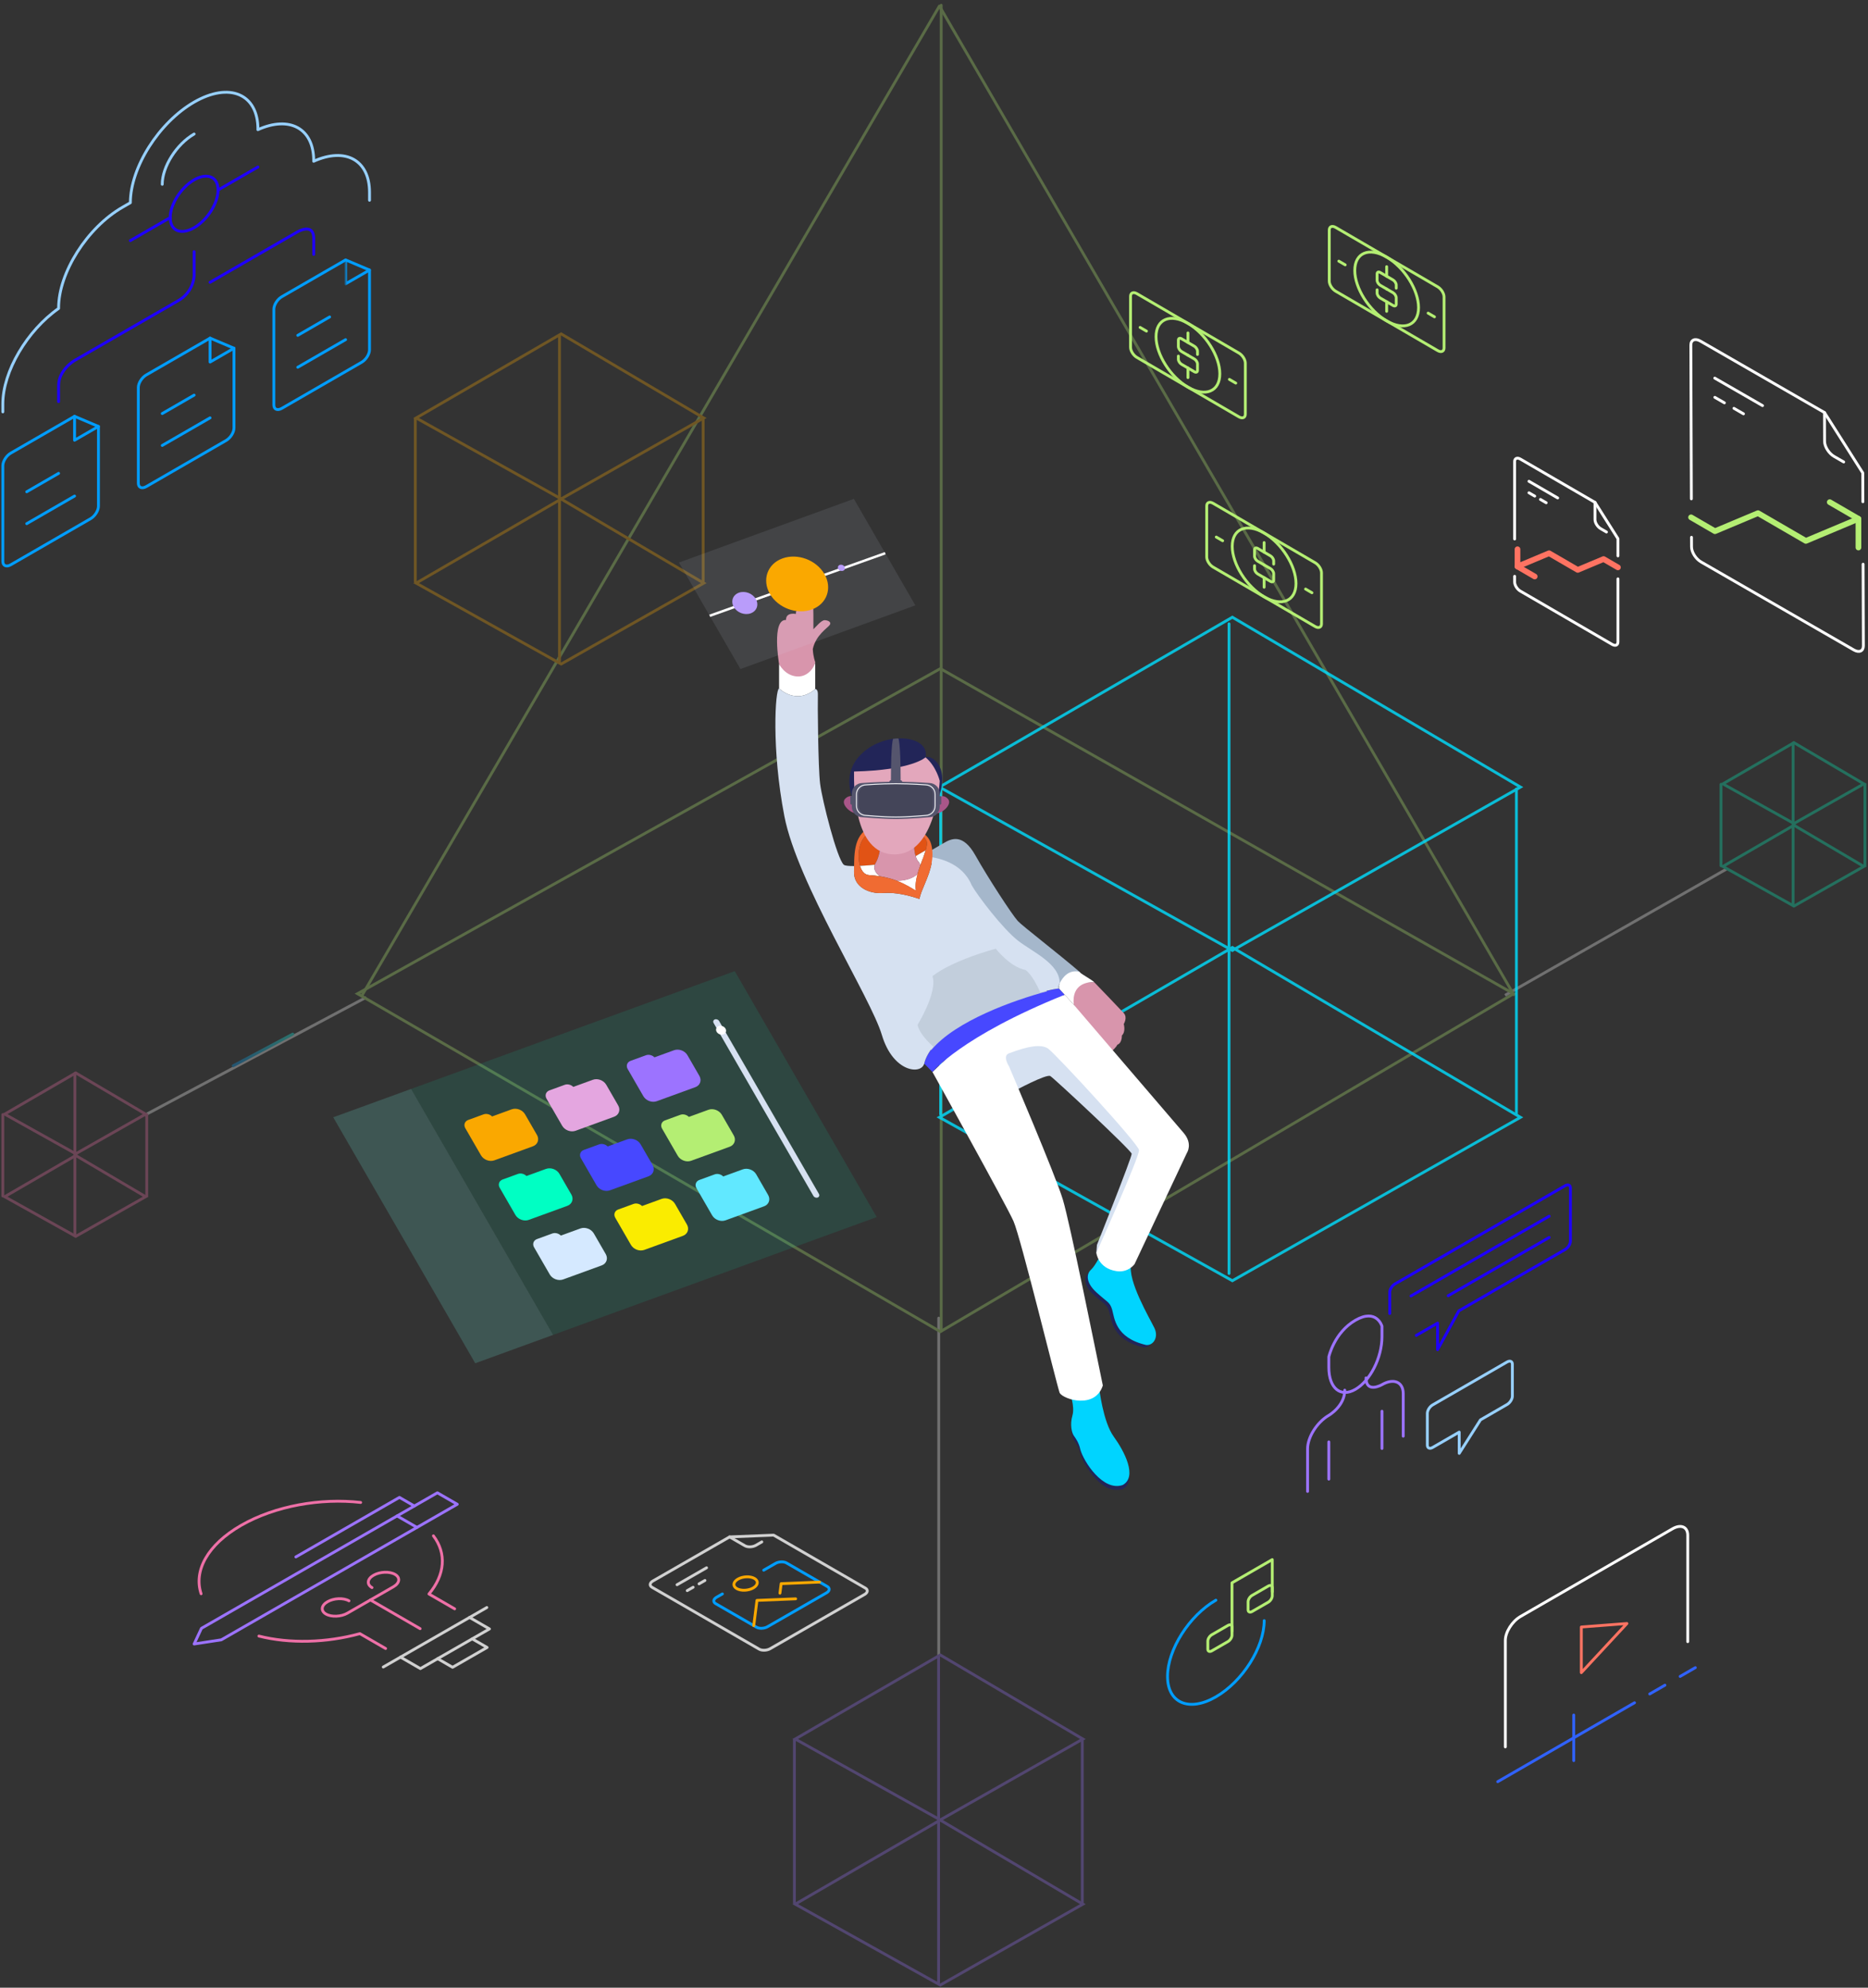 <?xml version="1.0" encoding="UTF-8"?>
<svg width="658px" height="700px" viewBox="0 0 658 700" version="1.1" xmlns="http://www.w3.org/2000/svg" xmlns:xlink="http://www.w3.org/1999/xlink">
    <rect x="0" y="0" width="658" height="700" fill="#333333" stroke="none"/>
    <title>Group</title>
    <defs>
        <linearGradient x1="102%" y1="35.848%" x2="0%" y2="64.152%" id="linearGradient-1">
            <stop stop-color="#19FFF3" offset="0%"></stop>
            <stop stop-color="#00A4FF" offset="100%"></stop>
        </linearGradient>
        <linearGradient x1="51.042%" y1="0%" x2="48.998%" y2="100%" id="linearGradient-2">
            <stop stop-color="#19FFF3" offset="0%"></stop>
            <stop stop-color="#00A4FF" offset="100%"></stop>
        </linearGradient>
        <polygon id="path-3" points="0.473 0.455 20.992 0.455 20.992 34.932 0.473 34.932"></polygon>
        <polygon id="path-5" points="5.071 7.887 14.486 7.887 14.486 17.609 5.071 17.609"></polygon>
    </defs>
    <g id="Page-1" stroke="none" stroke-width="1" fill="none" fill-rule="evenodd">
        <g id="VR-AR--Live-Blockchain" transform="translate(-270, -100)">
            <g id="Group" transform="translate(270, 100)">
                <g id="Group-9" opacity="0.3">
                    <line x1="128.972" y1="351.241" x2="50.959" y2="392.744" id="Path-6" stroke="#FFFFFF"></line>
                    <line x1="103.125" y1="364.164" x2="82.152" y2="375.322" id="Path-6" stroke="url(#linearGradient-1)" stroke-linecap="round" stroke-linejoin="round"></line>
                    <line x1="530.147" y1="350.517" x2="608.131" y2="306.077" id="Path-5" stroke="#FFFFFF"></line>
                    <line x1="330.671" y1="582.949" x2="330.671" y2="464.203" id="Path-7" stroke="#FFFFFF" stroke-linecap="round" stroke-linejoin="round"></line>
                    <line x1="330.671" y1="539.873" x2="330.671" y2="509.439" id="Path-7" stroke="url(#linearGradient-2)" stroke-linecap="round" stroke-linejoin="round"></line>
                    <g id="Block-3" transform="translate(329.538, 234.769) scale(1, -1) translate(-329.538, -234.769) translate(124.923, 0)" stroke="#B4EE73">
                        <path d="M206.321,0.579 L408.232,119.587 L206.321,234.07 L1.012,119.587 L206.321,0.579 Z" id="Path-2"></path>
                        <polyline id="Path-6" stroke-linecap="round" stroke-linejoin="round" points="2.751 119.257 205.983 467.406 408.284 119.257"></polyline>
                        <line x1="206.609" y1="0.782" x2="206.609" y2="467.683" id="Path-7" stroke-linecap="round" stroke-linejoin="round"></line>
                    </g>
                    <g id="Block" transform="translate(144.308, 116.308)" stroke="#FAA800">
                        <path d="M53.356,1.282 L103.597,30.894 L53.356,59.381 L2.269,30.894 L53.356,1.282 Z" id="Path-2"></path>
                        <path d="M53.356,59.436 L103.597,89.048 L53.356,117.535 L2.269,89.048 L53.356,59.436 Z" id="Path-2"></path>
                        <line x1="1.981" y1="31.209" x2="1.981" y2="88.523" id="Path-3" stroke-linecap="round" stroke-linejoin="round"></line>
                        <line x1="103.385" y1="31.231" x2="103.385" y2="88.545" id="Path-3" stroke-linecap="round" stroke-linejoin="round"></line>
                        <line x1="52.769" y1="2.154" x2="52.769" y2="116.545" id="Path-3" stroke-linecap="round" stroke-linejoin="round"></line>
                    </g>
                    <g id="Block" transform="translate(277.846, 581.538)" stroke="#9C73FF">
                        <path d="M53.356,1.282 L103.597,30.894 L53.356,59.381 L2.269,30.894 L53.356,1.282 Z" id="Path-2"></path>
                        <path d="M53.356,59.436 L103.597,89.048 L53.356,117.535 L2.269,89.048 L53.356,59.436 Z" id="Path-2"></path>
                        <line x1="1.981" y1="31.209" x2="1.981" y2="88.523" id="Path-3" stroke-linecap="round" stroke-linejoin="round"></line>
                        <line x1="103.385" y1="31.231" x2="103.385" y2="88.545" id="Path-3" stroke-linecap="round" stroke-linejoin="round"></line>
                        <line x1="52.769" y1="2.154" x2="52.769" y2="116.545" id="Path-3" stroke-linecap="round" stroke-linejoin="round"></line>
                    </g>
                    <g id="Block" transform="translate(0, 376.923)" stroke="#EE70A7">
                        <path d="M26.677,0.93 L51.299,15.443 L26.677,29.404 L1.64,15.443 L26.677,0.93 Z" id="Path-2"></path>
                        <path d="M26.677,30.007 L51.299,44.52 L26.677,58.48 L1.64,44.52 L26.677,30.007 Z" id="Path-2"></path>
                        <line x1="0.991" y1="15.605" x2="0.991" y2="44.262" id="Path-3" stroke-linecap="round" stroke-linejoin="round"></line>
                        <line x1="51.692" y1="15.615" x2="51.692" y2="44.272" id="Path-3" stroke-linecap="round" stroke-linejoin="round"></line>
                        <line x1="26.385" y1="1.077" x2="26.385" y2="58.272" id="Path-3" stroke-linecap="round" stroke-linejoin="round"></line>
                    </g>
                    <g id="Block" transform="translate(605.231, 260.615)" stroke="#00FFC3">
                        <path d="M26.677,0.93 L51.299,15.443 L26.677,29.404 L1.64,15.443 L26.677,0.93 Z" id="Path-2"></path>
                        <path d="M26.677,30.007 L51.299,44.52 L26.677,58.48 L1.64,44.52 L26.677,30.007 Z" id="Path-2"></path>
                        <line x1="0.991" y1="15.605" x2="0.991" y2="44.262" id="Path-3" stroke-linecap="round" stroke-linejoin="round"></line>
                        <line x1="51.692" y1="15.615" x2="51.692" y2="44.272" id="Path-3" stroke-linecap="round" stroke-linejoin="round"></line>
                        <line x1="26.385" y1="1.077" x2="26.385" y2="58.272" id="Path-3" stroke-linecap="round" stroke-linejoin="round"></line>
                    </g>
                </g>
                <g id="Block" opacity="0.8" transform="translate(327.385, 215.385)" stroke="#00DFFF">
                    <path d="M106.714,1.984 L208.193,61.797 L106.714,119.335 L3.527,61.797 L106.714,1.984 Z" id="Path-2"></path>
                    <path d="M106.714,118.292 L208.193,178.105 L106.714,235.643 L3.527,178.105 L106.714,118.292 Z" id="Path-2"></path>
                    <line x1="3.962" y1="62.419" x2="3.962" y2="177.046" id="Path-3" stroke-linecap="round" stroke-linejoin="round"></line>
                    <line x1="206.769" y1="62.462" x2="206.769" y2="177.089" id="Path-3" stroke-linecap="round" stroke-linejoin="round"></line>
                    <line x1="105.538" y1="4.308" x2="105.538" y2="233.089" id="Path-3" stroke-linecap="round" stroke-linejoin="round"></line>
                </g>
                <g id="Page-1" transform="translate(116.667, 175)">
                    <path d="M268.765,170.903 C268.765,170.903 277.743,180.204 279.174,181.778 C280.605,183.352 279.174,185.642 279.174,185.642 C279.174,185.642 279.961,188.289 278.53,189.648 C278.53,190.65 278.244,192.51 276.885,192.939 C276.384,194.37 272.02,197.59 272.02,197.59 L261.574,178.845 L259.571,170.903 L268.765,170.903 Z" id="Fill-1" fill="#D895AC"></path>
                    <path d="M157.763,58.864 C157.763,58.864 155.044,43.053 160.195,43.339 C160.195,41.908 160.983,40.834 163.701,41.193 C163.701,40.119 163.629,39.332 166.635,39.833 C166.635,37.472 167.493,29.602 168.351,29.245 C169.21,28.887 169.925,30.701 169.854,46.607 C170.712,45.771 172.644,43.41 173.789,43.41 C174.933,43.41 176.365,44.054 175.577,45.128 C174.79,46.201 170.712,48.633 169.639,53.57 C169.782,56.432 170.498,58.149 170.498,58.149 L168.995,64.659 L160.839,66.519 L157.763,58.864 Z" id="Fill-3" fill="#D895AC"></path>
                    <path d="M271.581,267.999 C271.581,267.999 268.637,271.468 266.973,272.971 C265.31,274.473 264.74,277.469 268.55,280.957 C272.36,284.445 273.272,284.284 274.077,287.074 C274.881,289.865 275.096,296.947 286.042,299.469 C288.511,299.738 290.55,296.786 288.94,293.46 C287.33,290.133 279.335,276.665 280.784,270.869 C272.252,268.508 271.581,267.999 271.581,267.999" id="Fill-5" fill="#222558"></path>
                    <path d="M271.501,265.986 C271.501,265.986 269.301,270.654 267.637,272.157 C265.974,273.66 265.759,276.665 269.57,280.152 C273.379,283.64 274.292,283.48 275.096,286.269 C275.901,289.06 276.115,296.143 287.062,298.665 C289.531,298.933 291.57,295.982 289.959,292.655 C288.35,289.328 280.355,275.86 281.804,270.065 C273.272,267.704 271.501,265.986 271.501,265.986" id="Fill-7" fill="#00D4FF"></path>
                    <g id="Group-11" transform="translate(260.171, 314.844)">
                        <mask id="mask-4" fill="white">
                            <use xlink:href="#path-3"></use>
                        </mask>
                        <g id="Clip-10"></g>
                        <path d="M10.364,0.455 C10.364,0.455 11.652,12.26 15.461,17.519 C19.272,22.777 23.886,31.684 18.627,34.582 C11.706,36.997 4.837,26.265 3.711,22.079 C3.228,19.719 2.047,18.108 1.403,17.196 C0.759,16.284 -0.046,13.44 0.92,10.113 C1.886,6.787 2.637,2.145 2.637,2.145 L10.364,0.455 Z" id="Fill-9" fill="#222558" mask="url(#mask-4)"></path>
                    </g>
                    <path d="M270.535,313.85 C270.535,313.85 271.823,325.655 275.632,330.914 C279.443,336.172 284.057,345.08 278.798,347.977 C271.877,350.392 265.008,339.66 263.882,335.474 C263.399,333.114 262.218,331.503 261.574,330.591 C260.93,329.68 260.126,326.835 261.091,323.508 C262.057,320.182 260.072,315.191 260.072,315.191 L270.535,313.85 Z" id="Fill-12" fill="#00D4FF"></path>
                    <path d="M240.433,209.323 C240.433,209.323 251.916,203.099 253.311,203.957 C254.706,204.815 281.857,230.143 281.964,231.323 C282.072,232.504 269.731,263.411 269.731,263.411 L269.516,266.201 L278.423,266.201 L292.267,225.313 L252.023,188.718 L232.062,193.596 L240.433,209.323 Z" id="Fill-14" fill="#D6E1F1"></path>
                    <path d="M211.796,202.526 C211.796,202.526 237.75,249.244 240.325,255.04 C242.901,260.835 255.289,311.703 256.607,315.567 C257.997,317.856 269.087,321.362 271.805,312.92 C268.944,299.112 260.286,256.006 257.711,247.42 C255.135,238.835 238.751,200.523 238.751,200.523 C238.751,200.523 236.319,196.803 238.751,195.944 C241.184,195.086 249.34,191.794 252.631,194.37 C255.922,196.946 284.254,227.71 284.54,229.999 C284.826,232.289 269.515,266.201 269.515,266.201 C269.515,266.201 270.088,271.638 276.527,272.64 C280.676,273.355 282.966,270.207 282.966,270.207 L301.424,231.001 C301.424,231.001 303.571,227.853 300.28,223.99 C296.989,220.126 261.574,178.844 261.574,178.844 L258.381,175.315 L233.631,181.635 L211.796,202.526 Z" id="Fill-16" fill="#FFFFFF"></path>
                    <path d="M199.328,135.198 C202.719,136.491 204.79,138.015 205.93,138.601 C205.62,136.863 205.942,134.868 206.504,132.848 C205.087,134.256 202.473,135.202 199.473,135.202 C199.425,135.202 199.377,135.199 199.328,135.198" id="Fill-18" fill="#FFFFFF"></path>
                    <path d="M256.358,173.118 C255.383,173.17 252.985,173.643 249.755,174.498 C239.27,177.273 220.013,184.075 212.096,193.596 C210.53,195.48 209.403,197.47 208.881,199.557 L211.796,202.526 C211.796,202.526 221.776,190.029 258.381,175.315 L256.358,173.118 Z" id="Fill-20" fill="#4748FF"></path>
                    <path d="M251.2,172.198 C250.203,170.178 248.472,167.101 246.54,165.614 C240.512,164.455 235.18,157.5 235.18,157.5 C235.18,157.5 219.183,161.673 211.086,167.932 C212.728,172.801 208.054,182.075 205.408,186.48 C205.872,188.677 207.684,190.998 209.198,192.622 C210.399,193.912 211.411,194.763 211.411,194.763 L211.412,194.763 C219.962,184.479 240.764,177.131 252.088,174.134 C252.088,174.134 251.758,173.329 251.2,172.198" id="Fill-22" fill="#C2CEDC"></path>
                    <path d="M191.475,129.517 C191.582,129.203 191.74,128.899 191.947,128.61 L191.947,128.61 C193.041,126.613 193.374,123.684 193.374,123.684 C193.374,123.684 206.091,117.299 205.501,121.43 C205.188,123.625 205.499,125.355 205.86,126.501 C205.86,126.501 207.454,125.573 209.417,124.43 C209.878,122.883 210.047,121.633 209.579,120.893 C207.111,116.923 202.347,116.803 197.452,116.547 C187.204,116.01 185.862,122.557 185.786,126.098 C185.756,127.459 185.913,128.793 186.261,129.932 C188.847,129.81 191.317,129.55 191.317,129.55 L191.475,129.517 Z" id="Fill-24" fill="#E15315"></path>
                    <path d="M225.623,137.943 C227.674,141.575 236.533,153.254 241.971,157.475 C246.977,161.361 256.716,165.577 256.607,172.449 C257.716,170.21 259.792,167.669 263.372,168.341 C263.855,167.884 263.946,167.603 263.835,167.444 C256.209,160.873 243.409,151.066 241.828,149.319 C239.789,147.065 231.311,134.08 226.911,126.234 C222.511,118.39 218.433,120.343 215.857,121.846 C214.473,122.653 211.696,124.271 209.417,125.597 C209.222,126.252 208.973,126.963 208.7,127.71 C213.298,128.022 222.211,129.714 225.623,137.943" id="Fill-26" fill="#A5B7CB"></path>
                    <path d="M263.372,167.174 C259.792,166.502 257.717,169.043 256.606,171.283 C256.597,171.875 256.523,172.484 256.358,173.118 C259.296,176.288 261.574,178.845 261.574,178.845 C260.716,171.44 266.582,170.725 268.765,170.903 C268.072,170.103 264.608,168.31 263.372,167.174" id="Fill-28" fill="#FFFFFF"></path>
                    <path d="M170.498,67.664 L170.498,58.148 C170.511,59.186 168.351,63.514 164.059,63.228 C159.766,62.942 157.763,58.864 157.763,58.864 L157.763,67.45 C157.763,67.45 163.719,73.459 170.498,67.664" id="Fill-30" fill="#FFFFFF"></path>
                    <path d="M205.861,126.501 C206.179,127.512 206.536,128.068 206.536,128.068 C206.536,128.068 206.179,127.512 205.861,126.501" id="Fill-32" fill="#D6E1F1"></path>
                    <path d="M191.317,130.445 C191.317,130.286 191.332,130.129 191.358,129.974 C191.332,130.129 191.317,130.286 191.317,130.445" id="Fill-34" fill="#D6E1F1"></path>
                    <path d="M256.607,171.283 C256.354,171.793 256.151,172.286 255.992,172.723 C256.116,172.856 256.237,172.986 256.358,173.118 C256.523,172.484 256.597,171.875 256.607,171.283" id="Fill-36" fill="#D6E1F1"></path>
                    <path d="M187.47,132.201 C187.342,132.062 187.222,131.912 187.109,131.75 C187.223,131.912 187.342,132.063 187.47,132.201" id="Fill-38" fill="#D6E1F1"></path>
                    <path d="M187.856,132.555 C187.73,132.455 187.609,132.346 187.495,132.224 C187.609,132.346 187.73,132.455 187.856,132.555" id="Fill-40" fill="#D6E1F1"></path>
                    <path d="M187.069,131.687 C186.973,131.546 186.883,131.397 186.799,131.241 C186.883,131.397 186.973,131.546 187.069,131.687" id="Fill-42" fill="#D6E1F1"></path>
                    <path d="M188.78,133.047 C188.664,133.011 188.551,132.969 188.443,132.918 C188.551,132.969 188.664,133.011 188.78,133.047" id="Fill-44" fill="#D6E1F1"></path>
                    <path d="M186.74,131.127 C186.663,130.975 186.589,130.817 186.522,130.653 C186.589,130.817 186.663,130.975 186.74,131.127" id="Fill-46" fill="#D6E1F1"></path>
                    <path d="M189.457,133.181 C189.274,133.17 189.1,133.138 188.932,133.096 C189.1,133.138 189.274,133.17 189.457,133.181" id="Fill-48" fill="#D6E1F1"></path>
                    <path d="M188.288,132.839 C188.181,132.781 188.079,132.716 187.979,132.644 C188.079,132.716 188.181,132.781 188.288,132.839" id="Fill-50" fill="#D6E1F1"></path>
                    <path d="M186.478,130.548 C186.4,130.35 186.326,130.146 186.261,129.933 C186.326,130.146 186.4,130.35 186.478,130.548" id="Fill-52" fill="#D6E1F1"></path>
                    <path d="M205.861,126.501 C206.179,127.512 206.536,128.068 206.536,128.068 L206.533,128.07 C207.026,128.566 207.362,129.12 207.522,129.709 C207.784,128.986 208.053,128.275 208.311,127.588 C208.445,127.232 208.574,126.885 208.7,126.543 C208.973,125.796 209.222,125.085 209.417,124.431 C207.455,125.573 205.861,126.501 205.861,126.501" id="Fill-54" fill="#FFFFFF"></path>
                    <path d="M191.317,130.445 C191.317,130.127 191.373,129.817 191.475,129.517 L191.317,129.55 C191.317,129.55 188.847,129.81 186.261,129.932 C186.819,131.76 187.871,133.082 189.457,133.182 C190.884,133.26 192.191,133.417 193.412,133.62 C192.114,132.777 191.317,131.667 191.317,130.445" id="Fill-56" fill="#FFFFFF"></path>
                    <path d="M199.473,135.202 C199.425,135.202 199.377,135.199 199.328,135.198 C202.719,136.491 204.79,138.015 205.93,138.601 C205.62,136.863 205.942,134.868 206.504,132.848 C205.087,134.255 202.473,135.202 199.473,135.202" id="Fill-58" fill="#FFFFFF"></path>
                    <path d="M256.607,171.283 C256.716,164.41 246.977,160.195 241.971,156.308 C236.533,152.087 227.674,140.408 225.623,136.777 C222.211,128.547 213.299,126.855 208.7,126.543 C208.574,126.885 208.445,127.232 208.311,127.588 C209.198,127.989 210.284,128.488 211.482,129.052 C210.556,134.011 207.808,138.33 207.2,141.57 C203.909,140.497 199.187,139.137 194.393,139.495 C189.6,139.853 184.015,137.492 184.161,131.983 C184.177,131.365 184.18,130.695 184.187,129.992 C182.474,130.006 181.005,129.904 180.571,129.55 C178.196,127.547 172.93,106.799 172.215,100.991 C171.5,95.181 171.32,72.225 171.428,69.864 C171.535,67.503 170.498,67.664 170.498,67.664 C163.719,73.459 157.763,67.449 157.763,67.449 C156.403,67.736 155.044,88.77 159.623,112.421 C164.202,136.071 189.993,176.162 193.964,189.469 C197.935,202.776 207.915,203.528 208.881,199.557 C209.403,197.47 210.53,195.48 212.097,193.596 L212.096,193.596 C212.096,193.596 211.159,192.808 210.047,191.615 C208.646,190.11 206.968,187.962 206.539,185.928 C208.989,181.849 213.315,173.265 211.796,168.757 C219.291,162.962 234.101,159.098 234.101,159.098 C234.101,159.098 239.038,165.537 244.618,166.61 C246.407,167.987 248.01,170.835 248.933,172.706 C249.449,173.753 249.755,174.497 249.755,174.497 C252.985,173.643 255.383,173.169 256.358,173.118 C256.237,172.986 256.116,172.856 255.992,172.723 C256.151,172.286 256.354,171.793 256.607,171.283" id="Fill-60" fill="#D6E1F1"></path>
                    <path d="M206.536,128.068 C206.536,128.068 206.179,127.511 205.861,126.5 C205.5,125.355 205.187,123.625 205.501,121.43 C206.091,117.298 193.374,123.684 193.374,123.684 C193.374,123.684 193.041,126.613 191.947,128.61 L191.948,128.61 C191.742,128.896 191.603,129.201 191.496,129.513 L191.475,129.517 C191.424,129.667 191.385,129.819 191.358,129.974 C191.332,130.129 191.317,130.286 191.317,130.445 C191.317,131.667 192.113,132.777 193.411,133.619 C195.725,134.004 197.685,134.572 199.328,135.198 C199.377,135.199 199.424,135.202 199.473,135.202 C202.473,135.202 205.087,134.255 206.504,132.848 C206.796,131.798 207.148,130.741 207.522,129.709 C207.363,129.121 207.026,128.567 206.533,128.069 L206.536,128.068 Z" id="Fill-62" fill="#D895AC"></path>
                    <path d="M188.443,132.918 C188.39,132.893 188.339,132.866 188.287,132.839 C188.339,132.866 188.39,132.893 188.443,132.918" id="Fill-64" fill="#F06B32"></path>
                    <path d="M186.521,130.653 C186.507,130.618 186.492,130.583 186.478,130.548 C186.492,130.583 186.507,130.618 186.521,130.653" id="Fill-66" fill="#F06B32"></path>
                    <path d="M188.932,133.095 C188.88,133.082 188.831,133.063 188.779,133.047 C188.831,133.063 188.88,133.082 188.932,133.095" id="Fill-68" fill="#F06B32"></path>
                    <path d="M187.109,131.75 C187.095,131.73 187.082,131.707 187.069,131.687 C187.082,131.707 187.095,131.73 187.109,131.75" id="Fill-70" fill="#F06B32"></path>
                    <path d="M186.799,131.241 C186.779,131.203 186.76,131.165 186.74,131.126 C186.76,131.165 186.779,131.203 186.799,131.241" id="Fill-72" fill="#F06B32"></path>
                    <path d="M187.98,132.645 C187.938,132.615 187.896,132.587 187.856,132.555 C187.896,132.587 187.938,132.615 187.98,132.645" id="Fill-74" fill="#F06B32"></path>
                    <path d="M187.495,132.225 C187.486,132.216 187.478,132.209 187.47,132.201 C187.478,132.209 187.486,132.216 187.495,132.225" id="Fill-76" fill="#F06B32"></path>
                    <path d="M206.504,132.848 C205.942,134.868 205.62,136.863 205.931,138.601 C204.789,138.015 202.72,136.491 199.328,135.198 C197.685,134.572 195.725,134.004 193.411,133.619 C192.192,133.417 190.883,133.261 189.457,133.181 C189.274,133.17 189.1,133.138 188.932,133.095 C188.88,133.082 188.831,133.063 188.78,133.047 C188.664,133.011 188.551,132.969 188.443,132.918 C188.39,132.893 188.339,132.867 188.287,132.839 C188.181,132.781 188.079,132.716 187.98,132.645 C187.939,132.615 187.896,132.587 187.856,132.555 C187.73,132.455 187.609,132.345 187.495,132.224 C187.487,132.216 187.478,132.209 187.47,132.201 C187.342,132.063 187.222,131.911 187.109,131.75 C187.095,131.73 187.083,131.707 187.069,131.687 C186.973,131.546 186.883,131.397 186.798,131.241 C186.778,131.203 186.759,131.165 186.74,131.126 C186.663,130.975 186.589,130.817 186.522,130.653 C186.507,130.618 186.492,130.583 186.478,130.548 C186.399,130.35 186.326,130.146 186.261,129.933 C185.913,128.793 185.757,127.458 185.785,126.098 C185.862,122.557 187.203,116.011 197.452,116.547 C202.348,116.804 207.111,116.923 209.579,120.893 C210.511,122.367 208.915,125.863 207.522,129.709 C207.148,130.741 206.796,131.798 206.504,132.848 M211.421,122.611 C209.633,114.955 196.942,115.387 192.462,115.885 C184.458,116.775 184.237,124.43 184.187,129.992 C184.181,130.694 184.177,131.365 184.161,131.983 C184.015,137.492 189.6,139.853 194.394,139.495 C199.187,139.137 203.909,140.497 207.2,141.57 C207.808,138.329 210.556,134.011 211.482,129.052 C211.864,127.003 211.944,124.848 211.421,122.611" id="Fill-78" fill="#F06B32"></path>
                    <path d="M184.901,108.802 C184.901,108.802 178.296,98.464 186.988,90.308 C195.682,82.152 210.992,84.084 209.347,91.703 C211.457,90.63 218.609,95.301 213.369,107.346 C210.062,106.406 184.901,108.802 184.901,108.802" id="Fill-80" fill="#222558"></path>
                    <path d="M209.347,91.703 C209.347,91.703 204.839,96.211 184.162,96.711 C184.162,101.362 183.662,125.902 198.4,125.902 C213.138,125.902 214.355,100.002 214.355,100.002 C214.355,100.002 213.138,94.851 209.347,91.703" id="Fill-82" fill="#E3A7BC"></path>
                    <path d="M184.559,106.234 C184.559,106.234 183.102,104.322 181.102,106.234 C179.102,108.147 183.239,111.782 185.371,111.404 C187.502,111.027 184.559,106.234 184.559,106.234" id="Fill-84" fill="#A95689"></path>
                    <path d="M213.683,106.234 C213.683,106.234 215.139,104.322 217.139,106.234 C219.139,108.147 215.003,111.782 212.871,111.404 C210.74,111.027 213.683,106.234 213.683,106.234" id="Fill-86" fill="#A95689"></path>
                    <path d="M214.51,105.37 L214.362,105.37 L214.362,104.457 C214.362,102.415 212.691,100.745 210.649,100.745 C210.649,100.745 206.318,100.402 201.149,100.315 C201.112,100.031 200.882,99.807 200.589,99.793 C200.571,86.234 199.784,85.04 199.784,85.04 L198.873,85.092 L197.933,85.2 C197.933,85.2 197.177,86.254 197.158,99.793 C196.866,99.808 196.636,100.031 196.599,100.315 C191.43,100.402 187.099,100.745 187.099,100.745 C185.057,100.745 183.386,102.415 183.386,104.457 L183.386,105.37 L183.238,105.37 C183.032,105.37 182.862,105.539 182.862,105.745 L182.862,107.988 C182.862,108.195 183.032,108.364 183.238,108.364 L183.386,108.364 L183.386,109.087 C183.386,111.129 185.057,112.799 187.099,112.799 C187.099,112.799 193.995,113.438 198.874,113.438 C203.754,113.438 210.649,112.799 210.649,112.799 C212.691,112.799 214.362,111.129 214.362,109.087 L214.362,108.364 L214.51,108.364 C214.717,108.364 214.886,108.195 214.886,107.988 L214.886,105.745 C214.886,105.539 214.717,105.37 214.51,105.37" id="Fill-88" fill="#55556D"></path>
                    <path d="M209.405,112.173 C209.405,112.173 203.238,112.744 198.875,112.744 C194.51,112.744 188.343,112.173 188.343,112.173 C186.517,112.173 185.023,110.679 185.023,108.853 L185.023,104.712 C185.023,102.886 186.517,101.392 188.343,101.392 C188.343,101.392 193.412,100.99 198.875,100.99 C204.336,100.99 209.405,101.392 209.405,101.392 C211.231,101.392 212.725,102.886 212.725,104.712 L212.725,108.853 C212.725,110.679 211.231,112.173 209.405,112.173 Z" id="Stroke-90" stroke="#FFFFFF" stroke-width="0.313"></path>
                    <path d="M208.825,111.881 C208.825,111.881 202.998,112.42 198.874,112.42 C194.75,112.42 188.923,111.881 188.923,111.881 C187.197,111.881 185.786,110.469 185.786,108.744 L185.786,104.831 C185.786,103.105 187.197,101.693 188.923,101.693 C188.923,101.693 193.713,101.313 198.874,101.313 C204.035,101.313 208.825,101.693 208.825,101.693 C210.551,101.693 211.962,103.105 211.962,104.831 L211.962,108.744 C211.962,110.469 210.551,111.881 208.825,111.881" id="Fill-92" fill="#444559"></path>
                    <g id="Group-2" transform="translate(0, 166.833)">
                        <polygon id="Fill-94" fill="#00FFC3" opacity="0.1" points="192.156 86.788 50.73 138.262 0.719 51.641 142.145 0.167"></polygon>
                        <path d="M63.556,48.843 L56.672,51.349 C55.903,50.577 54.682,50.243 53.671,50.61 L48.256,52.581 C47.034,53.026 46.574,54.326 47.233,55.471 L48.566,57.777 L49.154,58.798 L52.758,65.037 C53.671,66.618 55.799,67.409 57.488,66.794 L71.066,61.852 C72.755,61.237 73.391,59.441 72.478,57.86 L68.286,50.599 C67.373,49.019 65.245,48.228 63.556,48.843" id="Fill-96" fill="#FAA800"></path>
                        <path d="M92.156,38.433 L85.272,40.939 C84.503,40.168 83.282,39.832 82.271,40.2 L76.856,42.171 C75.634,42.616 75.174,43.916 75.833,45.06 L77.166,47.367 L77.755,48.389 L81.358,54.628 C82.271,56.209 84.399,56.998 86.088,56.383 L99.666,51.443 C101.355,50.828 101.991,49.031 101.078,47.451 L96.886,40.19 C95.973,38.609 93.845,37.818 92.156,38.433" id="Fill-98" fill="#E4A6E0"></path>
                        <path d="M120.756,28.024 L113.872,30.529 C113.103,29.757 111.882,29.422 110.872,29.791 L105.456,31.762 C104.234,32.207 103.774,33.507 104.435,34.65 L105.767,36.958 L106.356,37.979 L109.959,44.218 C110.872,45.799 113,46.589 114.688,45.974 L128.267,41.032 C129.957,40.417 130.591,38.622 129.679,37.041 L125.487,29.779 C124.575,28.2 122.445,27.409 120.756,28.024" id="Fill-100" fill="#9C73FF"></path>
                        <path d="M75.666,69.818 L68.783,72.325 C68.014,71.553 66.793,71.219 65.781,71.585 L60.366,73.557 C59.144,74.001 58.684,75.302 59.344,76.447 L60.677,78.752 L61.265,79.774 L64.868,86.013 C65.781,87.594 67.91,88.385 69.599,87.77 L83.177,82.828 C84.866,82.213 85.502,80.417 84.589,78.836 L80.397,71.575 C79.484,69.994 77.356,69.205 75.666,69.818" id="Fill-102" fill="#00FFC3"></path>
                        <path d="M104.267,59.409 L97.383,61.914 C96.614,61.144 95.393,60.809 94.382,61.176 L88.966,63.147 C87.745,63.592 87.284,64.892 87.944,66.036 L89.277,68.343 L89.866,69.364 L93.469,75.604 C94.382,77.184 96.51,77.974 98.199,77.36 L111.777,72.419 C113.466,71.804 114.102,70.007 113.189,68.427 L108.997,61.166 C108.084,59.585 105.956,58.794 104.267,59.409" id="Fill-104" fill="#4748FF"></path>
                        <path d="M132.867,48.999 L125.983,51.505 C125.214,50.734 123.993,50.398 122.982,50.767 L117.566,52.738 C116.343,53.182 115.886,54.483 116.545,55.626 L117.877,57.933 L118.466,58.955 L122.069,65.194 C122.982,66.775 125.11,67.565 126.799,66.95 L140.377,62.008 C142.067,61.393 142.702,59.598 141.789,58.017 L137.597,50.756 C136.684,49.176 134.555,48.384 132.867,48.999" id="Fill-106" fill="#B4EE73"></path>
                        <path d="M87.777,90.795 L80.893,93.3 C80.124,92.528 78.903,92.194 77.891,92.562 L72.477,94.533 C71.255,94.978 70.795,96.278 71.454,97.422 L72.787,99.729 L73.375,100.75 L76.979,106.99 C77.891,108.57 80.02,109.36 81.709,108.745 L95.287,103.803 C96.978,103.188 97.612,101.393 96.7,99.812 L92.507,92.55 C91.594,90.971 89.466,90.18 87.777,90.795" id="Fill-108" fill="#D5E9FF"></path>
                        <path d="M116.377,80.385 L109.493,82.892 C108.724,82.12 107.503,81.785 106.492,82.152 L101.077,84.123 C99.855,84.568 99.395,85.868 100.054,87.013 L101.387,89.319 L101.976,90.34 L105.579,96.579 C106.492,98.16 108.621,98.951 110.309,98.336 L123.887,93.394 C125.578,92.78 126.212,90.983 125.299,89.402 L121.109,82.142 C120.196,80.561 118.066,79.77 116.377,80.385" id="Fill-110" fill="#FAEC00"></path>
                        <path d="M144.977,69.975 L138.093,72.481 C137.324,71.71 136.103,71.375 135.092,71.742 L129.676,73.714 C128.455,74.158 127.996,75.459 128.656,76.602 L129.987,78.909 L130.576,79.931 L134.181,86.17 C135.092,87.751 137.222,88.54 138.909,87.925 L152.487,82.985 C154.178,82.37 154.812,80.574 153.899,78.993 L149.709,71.732 C148.796,70.151 146.666,69.36 144.977,69.975" id="Fill-112" fill="#61E8FF"></path>
                        <path d="M171.357,79.9 L171.357,79.9 C170.823,80.094 170.151,79.844 169.862,79.345 L134.695,18.434 C134.408,17.935 134.609,17.368 135.141,17.173 C135.674,16.979 136.346,17.229 136.636,17.728 L171.803,78.639 C172.091,79.138 171.89,79.706 171.357,79.9" id="Fill-114" fill="#D6E1F1"></path>
                        <path d="M138.885,20.411 C139.349,21.215 139.029,22.121 138.171,22.433 C137.311,22.746 136.238,22.347 135.774,21.542 C135.309,20.739 135.629,19.834 136.489,19.521 C137.347,19.209 138.422,19.606 138.885,20.411" id="Fill-116" fill="#FFFFFF"></path>
                        <polygon id="Fill-118" fill="#D6E1F1" opacity="0.1" points="78.144 128.285 50.73 138.263 0.721 51.641 28.133 41.664"></polygon>
                    </g>
                    <polygon id="Fill-120" fill="#D6E1F1" opacity="0.1" points="205.76 38.193 144.156 60.615 122.5 23.107 184.105 0.684"></polygon>
                    <line x1="133.328" y1="41.861" x2="195.158" y2="19.83" id="Stroke-123" stroke="#FFFFFF" stroke-width="0.865"></line>
                    <path d="M173.733,27.155 C176.599,32.118 174.622,37.706 169.318,39.636 C164.015,41.566 157.393,39.108 154.527,34.145 C151.662,29.181 153.639,23.594 158.942,21.664 C164.245,19.733 170.867,22.192 173.733,27.155" id="Fill-125" fill="#FAA800"></path>
                    <path d="M149.568,35.95 C150.725,37.954 149.927,40.21 147.785,40.99 C145.644,41.77 142.97,40.777 141.813,38.773 C140.656,36.769 141.454,34.512 143.596,33.732 C145.737,32.954 148.411,33.946 149.568,35.95" id="Fill-127" fill="#B99CFA"></path>
                    <path d="M180.811,24.579 C181.138,25.144 180.913,25.781 180.308,26.001 C179.704,26.22 178.95,25.941 178.623,25.375 C178.296,24.809 178.521,24.172 179.126,23.953 C179.73,23.733 180.484,24.013 180.811,24.579" id="Fill-129" fill="#B99CFA"></path>
                </g>
                <g id="Page-1" transform="translate(595, 119)" stroke-linecap="round" stroke-linejoin="round">
                    <line x1="9.027" y1="14.165" x2="25.844" y2="23.848" id="Stroke-1" stroke="#FFFFFF"></line>
                    <line x1="9.049" y1="20.93" x2="12.409" y2="22.867" id="Stroke-2" stroke="#FFFFFF"></line>
                    <line x1="15.777" y1="24.803" x2="19.137" y2="26.74" id="Stroke-3" stroke="#FFFFFF"></line>
                    <g id="Group-14" transform="translate(0, 0.174)">
                        <path d="M0.778,56.508 L0.597,2.386 C0.591,0.513 2.09,-0.134 3.945,0.939 L47.666,26.11 L61.164,47.384 L61.193,57.534" id="Stroke-4" stroke="#FFFFFF"></path>
                        <path d="M54.44,43.513 L51.074,41.577 C49.214,40.509 47.709,38.123 47.703,36.257 L47.668,26.112" id="Stroke-8" stroke="#FFFFFF"></path>
                        <path d="M61.27,79.522 L61.369,108.274 C61.375,110.147 59.876,110.788 58.015,109.721 L4.214,78.74 C2.347,77.673 0.842,75.287 0.837,73.42 L0.825,70.043" id="Stroke-6" stroke="#FFFFFF"></path>
                        <polyline id="Stroke-10" stroke="#B4EE73" stroke-width="2" points="0.67 63.016 9.087 67.904 24.254 61.54 41.106 71.317 59.633 63.541"></polyline>
                        <polyline id="Stroke-12" stroke="#B4EE73" stroke-width="2" points="49.524 57.672 59.633 63.541 59.633 73.65"></polyline>
                    </g>
                </g>
                <g id="Page-1" transform="translate(533.167, 161)" stroke-linecap="round" stroke-linejoin="round">
                    <line x1="5.41" y1="8.498" x2="15.521" y2="14.364" id="Stroke-1" stroke="#FFFFFF"></line>
                    <line x1="5.41" y1="12.541" x2="7.433" y2="13.714" id="Stroke-2" stroke="#FFFFFF"></line>
                    <line x1="9.454" y1="14.888" x2="11.476" y2="16.06" id="Stroke-3" stroke="#FFFFFF"></line>
                    <g id="Group-14" transform="translate(0, 0.119)">
                        <path d="M0.358,28.697 L0.358,1.404 C0.358,0.287 1.265,-0.094 2.378,0.553 L28.663,15.806 L36.748,28.585 L36.748,34.65" id="Stroke-4" stroke="#FFFFFF"></path>
                        <path d="M36.749,42.738 L36.749,64.977 C36.749,66.093 35.843,66.475 34.726,65.827 L2.379,47.053 C1.263,46.406 0.36,44.978 0.36,43.858 L0.36,41.838" id="Stroke-6" stroke="#FFFFFF"></path>
                        <path d="M32.706,26.239 L30.683,25.067 C29.57,24.419 28.664,22.988 28.664,21.872 L28.664,15.806" id="Stroke-8" stroke="#FFFFFF"></path>
                        <polyline id="Stroke-10" stroke="#FF7362" stroke-width="2" points="36.749 38.695 31.695 35.762 22.595 39.58 12.487 33.714 1.368 38.383"></polyline>
                        <polyline id="Stroke-12" stroke="#FF7362" stroke-width="2" points="7.434 41.901 1.368 38.383 1.368 32.314"></polyline>
                    </g>
                </g>
                <g id="Page-1" transform="translate(0, 31.5)">
                    <path d="M0.994,113.55 L0.994,110.74 C0.994,99.287 9.578,84.898 20.652,77.121 C20.652,77.062 20.642,77.004 20.642,76.936 C20.642,64.53 30.705,48.673 43.12,41.508 L45.92,39.894 C45.92,27.489 55.983,11.632 68.378,4.466 C80.794,-2.689 90.856,1.559 90.856,13.975 C90.856,14.033 90.846,14.101 90.837,14.169 C101.92,9.152 110.505,13.644 110.505,25.097 C110.505,25.165 110.495,25.233 110.495,25.291 C121.578,20.284 130.163,24.766 130.163,36.219 L130.163,39.029" id="Stroke-1" stroke="#97D0FF" stroke-linecap="round" stroke-linejoin="round"></path>
                    <path d="M57.148,33.412 C57.148,27.21 62.184,19.276 68.377,15.698" id="Stroke-3" stroke="#97D0FF" stroke-linecap="round" stroke-linejoin="round"></path>
                    <path d="M79.611,123.646 C81.167,122.752 82.421,120.768 82.421,119.213 L82.421,91.135 L74.002,87.577 L51.534,100.537 C49.988,101.431 48.724,103.414 48.724,104.96 L48.724,138.657 C48.724,140.213 49.988,140.738 51.534,139.853 L79.611,123.646 Z" id="Stroke-5" stroke="#009DFF" stroke-linecap="round" stroke-linejoin="round"></path>
                    <polyline id="Stroke-7" stroke="#009DFF" stroke-linecap="round" stroke-linejoin="round" points="74.001 87.573 74.001 96.002 82.42 91.141"></polyline>
                    <path d="M127.349,96.103 C128.905,95.209 130.159,93.225 130.159,91.68 L130.159,63.602 L121.74,60.034 L99.272,72.993 C97.716,73.888 96.462,75.871 96.462,77.427 L96.462,111.114 C96.462,112.67 97.716,113.205 99.272,112.31 L127.349,96.103 Z" id="Stroke-9" stroke="#009DFF" stroke-linecap="round" stroke-linejoin="round"></path>
                    <g id="Group-13" transform="translate(116.667, 52.148)">
                        <mask id="mask-6" fill="white">
                            <use xlink:href="#path-5"></use>
                        </mask>
                        <g id="Clip-12"></g>
                        <polyline id="Stroke-11" stroke="#009DFF" stroke-linecap="round" stroke-linejoin="round" mask="url(#mask-6)" points="5.071 7.887 5.071 16.306 13.491 11.455"></polyline>
                    </g>
                    <path d="M31.883,151.185 C33.429,150.291 34.683,148.308 34.683,146.762 L34.683,118.684 L26.264,115.116 L3.796,128.076 C2.25,128.97 0.996,130.953 0.996,132.509 L0.996,166.197 C0.996,167.752 2.25,168.287 3.796,167.392 L31.883,151.185 Z" id="Stroke-14" stroke="#009DFF" stroke-linecap="round" stroke-linejoin="round"></path>
                    <polyline id="Stroke-16" stroke="#009DFF" stroke-linecap="round" stroke-linejoin="round" points="26.263 115.116 26.263 123.535 34.682 118.684"></polyline>
                    <line x1="9.415" y1="141.686" x2="20.644" y2="135.201" id="Stroke-18" stroke="#009DFF" stroke-linecap="round" stroke-linejoin="round"></line>
                    <line x1="9.415" y1="152.918" x2="26.264" y2="143.196" id="Stroke-20" stroke="#009DFF" stroke-linecap="round" stroke-linejoin="round"></line>
                    <line x1="57.148" y1="114.143" x2="68.377" y2="107.658" id="Stroke-22" stroke="#009DFF" stroke-linecap="round" stroke-linejoin="round"></line>
                    <line x1="57.148" y1="125.375" x2="73.997" y2="115.653" id="Stroke-24" stroke="#009DFF" stroke-linecap="round" stroke-linejoin="round"></line>
                    <line x1="104.885" y1="86.605" x2="116.114" y2="80.12" id="Stroke-26" stroke="#009DFF" stroke-linecap="round" stroke-linejoin="round"></line>
                    <line x1="104.885" y1="97.837" x2="121.734" y2="88.114" id="Stroke-28" stroke="#009DFF" stroke-linecap="round" stroke-linejoin="round"></line>
                    <path d="M68.379,57.12 L68.379,65.539 C68.379,65.539 68.379,71.159 62.77,74.396 C57.15,77.634 26.263,95.455 26.263,95.455 C26.263,95.455 20.643,98.702 20.643,104.312 L20.643,109.931" id="Stroke-30" stroke="#1E00FF" stroke-linecap="round" stroke-linejoin="round"></path>
                    <path d="M74.001,67.919 L104.888,50.099 C104.888,50.099 110.508,46.851 110.508,52.471 L110.508,58.09" id="Stroke-32" stroke="#1E00FF" stroke-linecap="round" stroke-linejoin="round"></path>
                    <path d="M76.81,35.411 C76.81,40.068 73.038,46.008 68.381,48.692 C63.724,51.385 59.962,49.79 59.962,45.133 C59.962,40.477 63.724,34.536 68.381,31.843 C73.038,29.16 76.81,30.754 76.81,35.411 Z" id="Stroke-34" stroke="#1E00FF" stroke-linecap="round" stroke-linejoin="round"></path>
                    <line x1="76.81" y1="35.411" x2="90.849" y2="27.313" id="Stroke-36" stroke="#1E00FF" stroke-linecap="round" stroke-linejoin="round"></line>
                    <line x1="45.916" y1="53.232" x2="59.955" y2="45.133" id="Stroke-38" stroke="#1E00FF" stroke-linecap="round" stroke-linejoin="round"></line>
                </g>
                <g id="Page-1" transform="translate(67.667, 525)" stroke-linecap="round" stroke-linejoin="round">
                    <polyline id="Stroke-1" stroke="#9C73FF" points="78.289 5.374 73.039 2.336 36.555 23.301"></polyline>
                    <polygon id="Stroke-2" stroke="#9C73FF" points="3.292 48.447 0.716 53.963 10.292 52.493 93.403 4.76 86.396 0.714"></polygon>
                    <line x1="72.209" y1="8.867" x2="79.209" y2="12.906" id="Stroke-4" stroke="#9C73FF"></line>
                    <line x1="62.817" y1="38.46" x2="80.324" y2="48.568" id="Stroke-5" stroke="#EE70A7"></line>
                    <g id="Group-20" transform="translate(0, 0.344)">
                        <path d="M23.53,50.831 C34.289,53.56 47.344,53.224 59.105,49.977 L68.162,55.212" id="Stroke-6" stroke="#EE70A7"></path>
                        <path d="M59.375,3.779 C45.396,2.176 29.296,4.941 17.291,11.829 C5.349,18.696 0.491,27.908 3.172,35.937" id="Stroke-8" stroke="#EE70A7"></path>
                        <path d="M92.487,41.24 L83.43,36.011 C89.093,29.242 89.709,21.731 85.004,15.529" id="Stroke-10" stroke="#EE70A7"></path>
                        <polyline id="Stroke-12" stroke="#D1D1D1" points="86.5 58.794 91.75 61.825 103.916 54.839 98.659 51.808"></polyline>
                        <polyline id="Stroke-14" stroke="#D1D1D1" points="73.415 58.241 80.415 62.287 104.74 48.315 97.74 44.269"></polyline>
                        <line x1="67.335" y1="61.734" x2="103.819" y2="40.776" id="Stroke-16" stroke="#D1D1D1"></line>
                        <path d="M55.259,38.423 C53.327,37.303 49.946,37.443 47.706,38.731 C45.466,40.019 45.214,41.965 47.153,43.078 C49.085,44.191 52.473,44.058 54.706,42.77 L70.925,33.46 C73.165,32.165 73.41,30.226 71.478,29.106 C69.546,27.993 66.158,28.126 63.918,29.414 C61.678,30.695 61.433,32.648 63.365,33.761" id="Stroke-18" stroke="#EE70A7"></path>
                    </g>
                </g>
                <g id="Page-1" transform="translate(228.667, 539)" stroke-linecap="round" stroke-linejoin="round">
                    <line x1="9.823" y1="19.095" x2="20.219" y2="13.126" id="Stroke-1" stroke="#D1D1D1"></line>
                    <line x1="13.416" y1="21.167" x2="15.494" y2="19.975" id="Stroke-2" stroke="#D1D1D1"></line>
                    <line x1="17.574" y1="18.78" x2="19.652" y2="17.588" id="Stroke-3" stroke="#D1D1D1"></line>
                    <g id="Group-16" transform="translate(0, 0.623)">
                        <path d="M76.166,19.661 C77.157,20.235 77.032,21.233 75.883,21.893 L42.62,40.998 C41.472,41.659 39.738,41.727 38.747,41.156 L1.033,19.384 C0.042,18.813 0.172,17.812 1.317,17.155 L28.344,1.629 L43.844,1.001 L76.166,19.661 Z" id="Stroke-4" stroke="#D1D1D1"></path>
                        <path d="M39.685,3.388 L37.607,4.583 C36.458,5.244 34.724,5.312 33.73,4.741 L28.342,1.629" id="Stroke-6" stroke="#D1D1D1"></path>
                        <path d="M25.796,21.708 L23.718,22.9 C22.569,23.564 22.44,24.562 23.434,25.133 L37.8,33.428 C38.791,33.999 40.529,33.927 41.674,33.27 L62.462,21.331 C63.611,20.67 63.74,19.673 62.745,19.095 L48.383,10.802 C47.389,10.231 45.655,10.3 44.506,10.96 L40.349,13.347" id="Stroke-8" stroke="#009DFF"></path>
                        <polyline id="Stroke-10" stroke="#FAA800" points="36.844 32.873 37.971 23.985 51.594 23.432"></polyline>
                        <polyline id="Stroke-12" stroke="#FAA800" points="46.067 21.438 46.491 18.092 60.021 17.543"></polyline>
                        <path d="M37.088,16.257 C38.578,17.115 38.384,18.612 36.664,19.603 C34.941,20.59 32.339,20.694 30.852,19.836 C29.363,18.978 29.553,17.481 31.276,16.49 C32.999,15.503 35.598,15.399 37.088,16.257 Z" id="Stroke-14" stroke="#FAA800"></path>
                    </g>
                </g>
                <g id="Page-1" transform="translate(459.667, 416.5)" stroke-linecap="round" stroke-linejoin="round">
                    <path d="M71.191,63.151 L44.98,78.272 C43.95,78.869 43.114,80.191 43.114,81.221 L43.114,92.454 C43.114,93.491 43.95,93.841 44.98,93.251 L54.339,87.845 L54.339,95.332 L61.832,83.529 L71.191,78.13 C72.222,77.527 73.064,76.211 73.064,75.174 L73.064,63.942 C73.064,62.905 72.222,62.555 71.191,63.151 Z" id="Stroke-1" stroke="#97D0FF"></path>
                    <path d="M17.77,48.458 C10.284,52.781 8.41,61.343 8.41,61.343 L8.41,65.037 C8.41,72.478 12.597,75.777 17.77,72.789 C22.942,69.808 27.129,61.68 27.129,54.233 L27.129,50.545 C27.129,50.545 25.256,44.134 17.77,48.458 Z" id="Stroke-17" stroke="#9C73FF"></path>
                    <path d="M34.619,89.28 L34.619,74.301 C34.619,70.166 31.261,68.753 27.133,71.138 C27.133,71.138 21.513,74.379 21.513,68.759" id="Stroke-19" stroke="#9C73FF"></path>
                    <path d="M14.022,73.079 C14.022,78.699 8.409,81.94 8.409,81.94 C4.274,84.325 0.923,89.607 0.923,93.742 L0.923,108.721" id="Stroke-21" stroke="#9C73FF"></path>
                    <line x1="8.408" y1="91.296" x2="8.408" y2="104.401" id="Stroke-23" stroke="#9C73FF"></line>
                    <line x1="27.131" y1="80.494" x2="27.131" y2="93.6" id="Stroke-25" stroke="#9C73FF"></line>
                    <path d="M29.865,46.081 L29.865,38.595 C29.865,37.564 30.708,36.235 31.739,35.646 L91.64,1.08 C92.671,0.484 93.514,0.84 93.514,1.871 L93.514,20.589 C93.514,21.626 92.671,22.948 91.64,23.545 L54.203,45.147 L46.717,58.823 L46.717,49.464 L39.225,53.787" id="Stroke-27" stroke="#1E00FF"></path>
                    <line x1="86.027" y1="19.297" x2="50.457" y2="39.817" id="Stroke-29" stroke="#1E00FF"></line>
                    <line x1="86.027" y1="11.809" x2="37.351" y2="39.894" id="Stroke-31" stroke="#1E00FF"></line>
                </g>
                <g id="Page-1" transform="translate(410.667, 547.167)" stroke-linecap="round" stroke-linejoin="round">
                    <g id="Group-16" transform="translate(0, 0.979)">
                        <path d="M34.645,22.594 C34.645,31.996 27.021,44.016 17.619,49.44 C8.217,54.868 0.593,51.64 0.593,42.238 C0.593,32.836 8.217,20.816 17.619,15.393" id="Stroke-8" stroke="#009DFF"></path>
                        <path d="M14.783,32.634 C14.783,33.42 15.416,33.685 16.202,33.234 L21.876,29.962 C22.662,29.51 23.296,28.508 23.296,27.722 L23.296,24.888 C23.296,24.102 22.662,23.831 21.876,24.283 L16.202,27.56 C15.416,28.012 14.783,29.014 14.783,29.795 L14.783,32.634 Z" id="Stroke-10" stroke="#B4EE73"></path>
                        <path d="M28.97,18.775 C28.97,19.556 29.604,19.826 30.39,19.375 L36.064,16.103 C36.849,15.646 37.483,14.649 37.483,13.863 L37.483,11.024 C37.483,10.243 36.849,9.972 36.064,10.424 L30.39,13.701 C29.604,14.153 28.97,15.155 28.97,15.936 L28.97,18.775 Z" id="Stroke-12" stroke="#B4EE73"></path>
                        <polyline id="Stroke-14" stroke="#B4EE73" points="23.296 26.305 23.296 9.279 37.482 1.095 37.482 12.442"></polyline>
                    </g>
                </g>
                <g id="Page-1" transform="translate(527.333, 535.5)" stroke-linecap="round" stroke-linejoin="round">
                    <path d="M67.166,42.636 L67.166,5.163 C67.166,2.198 64.765,1.187 61.809,2.893 L8.274,33.775 C5.317,35.49 2.917,39.271 2.917,42.228 L2.917,79.7" id="Stroke-8" stroke="#FFFFFF"></path>
                    <line x1="0.241" y1="91.951" x2="48.428" y2="64.155" id="Stroke-10" stroke="#3062FF"></line>
                    <line x1="69.845" y1="51.795" x2="64.488" y2="54.881" id="Stroke-12" stroke="#3062FF"></line>
                    <line x1="59.137" y1="57.977" x2="53.78" y2="61.063" id="Stroke-14" stroke="#3062FF"></line>
                    <line x1="27.015" y1="68.476" x2="27.015" y2="84.538" id="Stroke-16" stroke="#3062FF"></line>
                    <polygon id="Stroke-18" stroke="#FF7362" points="29.689 53.547 29.689 37.484 45.751 36.252"></polygon>
                </g>
                <g id="$" transform="translate(397.833, 102.667)" stroke="#B4EE73" stroke-linecap="round" stroke-linejoin="round">
                    <path d="M23.985,22.159 L23.985,21.035 C23.985,20.416 23.479,19.619 22.861,19.257 L18.369,16.644 C17.747,16.282 17.245,16.492 17.245,17.111 L17.245,19.358 C17.245,19.977 17.747,20.774 18.369,21.136 L20.617,22.442" id="Stroke-1"></path>
                    <path d="M17.244,22.728 L17.244,23.852 C17.244,24.47 17.749,25.268 18.368,25.629 L22.859,28.243 C23.482,28.604 23.983,28.394 23.983,27.772 L23.983,25.528 C23.983,24.91 23.482,24.113 22.859,23.751 L20.615,22.444" id="Stroke-3"></path>
                    <line x1="20.616" y1="17.951" x2="20.616" y2="14.579" id="Stroke-5"></line>
                    <line x1="20.616" y1="30.306" x2="20.616" y2="26.935" id="Stroke-7"></line>
                    <path d="M0.397,19.66 C0.397,20.9 1.404,22.491 2.645,23.214 L38.586,44.137 C39.827,44.86 40.83,44.44 40.83,43.199 L40.83,25.229 C40.83,23.984 39.827,22.398 38.586,21.674 L2.645,0.752 C1.404,0.029 0.397,0.449 0.397,1.689 L0.397,19.66 Z" id="Stroke-9"></path>
                    <path d="M31.846,28.981 C31.846,35.184 26.818,37.288 20.615,33.675 C14.412,30.062 9.384,22.11 9.384,15.907 C9.384,9.7 14.412,7.6 20.615,11.213 C26.818,14.822 31.846,22.778 31.846,28.981 Z" id="Stroke-11"></path>
                    <line x1="3.766" y1="12.636" x2="6.013" y2="13.942" id="Stroke-13"></line>
                    <line x1="35.215" y1="30.943" x2="37.462" y2="32.249" id="Stroke-15"></line>
                </g>
                <g id="$" transform="translate(467.833, 79.333)" stroke="#B4EE73" stroke-linecap="round" stroke-linejoin="round">
                    <path d="M23.985,22.159 L23.985,21.035 C23.985,20.416 23.479,19.619 22.861,19.257 L18.369,16.644 C17.747,16.282 17.245,16.492 17.245,17.111 L17.245,19.358 C17.245,19.977 17.747,20.774 18.369,21.136 L20.617,22.442" id="Stroke-1"></path>
                    <path d="M17.244,22.728 L17.244,23.852 C17.244,24.47 17.749,25.268 18.368,25.629 L22.859,28.243 C23.482,28.604 23.983,28.394 23.983,27.772 L23.983,25.528 C23.983,24.91 23.482,24.113 22.859,23.751 L20.615,22.444" id="Stroke-3"></path>
                    <line x1="20.616" y1="17.951" x2="20.616" y2="14.579" id="Stroke-5"></line>
                    <line x1="20.616" y1="30.306" x2="20.616" y2="26.935" id="Stroke-7"></line>
                    <path d="M0.397,19.66 C0.397,20.9 1.404,22.491 2.645,23.214 L38.586,44.137 C39.827,44.86 40.83,44.44 40.83,43.199 L40.83,25.229 C40.83,23.984 39.827,22.398 38.586,21.674 L2.645,0.752 C1.404,0.029 0.397,0.449 0.397,1.689 L0.397,19.66 Z" id="Stroke-9"></path>
                    <path d="M31.846,28.981 C31.846,35.184 26.818,37.288 20.615,33.675 C14.412,30.062 9.384,22.11 9.384,15.907 C9.384,9.7 14.412,7.6 20.615,11.213 C26.818,14.822 31.846,22.778 31.846,28.981 Z" id="Stroke-11"></path>
                    <line x1="3.766" y1="12.636" x2="6.013" y2="13.942" id="Stroke-13"></line>
                    <line x1="35.215" y1="30.943" x2="37.462" y2="32.249" id="Stroke-15"></line>
                </g>
                <g id="$" transform="translate(424.667, 176.5)" stroke="#B4EE73" stroke-linecap="round" stroke-linejoin="round">
                    <path d="M23.985,22.159 L23.985,21.035 C23.985,20.416 23.479,19.619 22.861,19.257 L18.369,16.644 C17.747,16.282 17.245,16.492 17.245,17.111 L17.245,19.358 C17.245,19.977 17.747,20.774 18.369,21.136 L20.617,22.442" id="Stroke-1"></path>
                    <path d="M17.244,22.728 L17.244,23.852 C17.244,24.47 17.749,25.268 18.368,25.629 L22.859,28.243 C23.482,28.604 23.983,28.394 23.983,27.772 L23.983,25.528 C23.983,24.91 23.482,24.113 22.859,23.751 L20.615,22.444" id="Stroke-3"></path>
                    <line x1="20.616" y1="17.951" x2="20.616" y2="14.579" id="Stroke-5"></line>
                    <line x1="20.616" y1="30.306" x2="20.616" y2="26.935" id="Stroke-7"></line>
                    <path d="M0.397,19.66 C0.397,20.9 1.404,22.491 2.645,23.214 L38.586,44.137 C39.827,44.86 40.83,44.44 40.83,43.199 L40.83,25.229 C40.83,23.984 39.827,22.398 38.586,21.674 L2.645,0.752 C1.404,0.029 0.397,0.449 0.397,1.689 L0.397,19.66 Z" id="Stroke-9"></path>
                    <path d="M31.846,28.981 C31.846,35.184 26.818,37.288 20.615,33.675 C14.412,30.062 9.384,22.11 9.384,15.907 C9.384,9.7 14.412,7.6 20.615,11.213 C26.818,14.822 31.846,22.778 31.846,28.981 Z" id="Stroke-11"></path>
                    <line x1="3.766" y1="12.636" x2="6.013" y2="13.942" id="Stroke-13"></line>
                    <line x1="35.215" y1="30.943" x2="37.462" y2="32.249" id="Stroke-15"></line>
                </g>
            </g>
        </g>
    </g>
</svg>